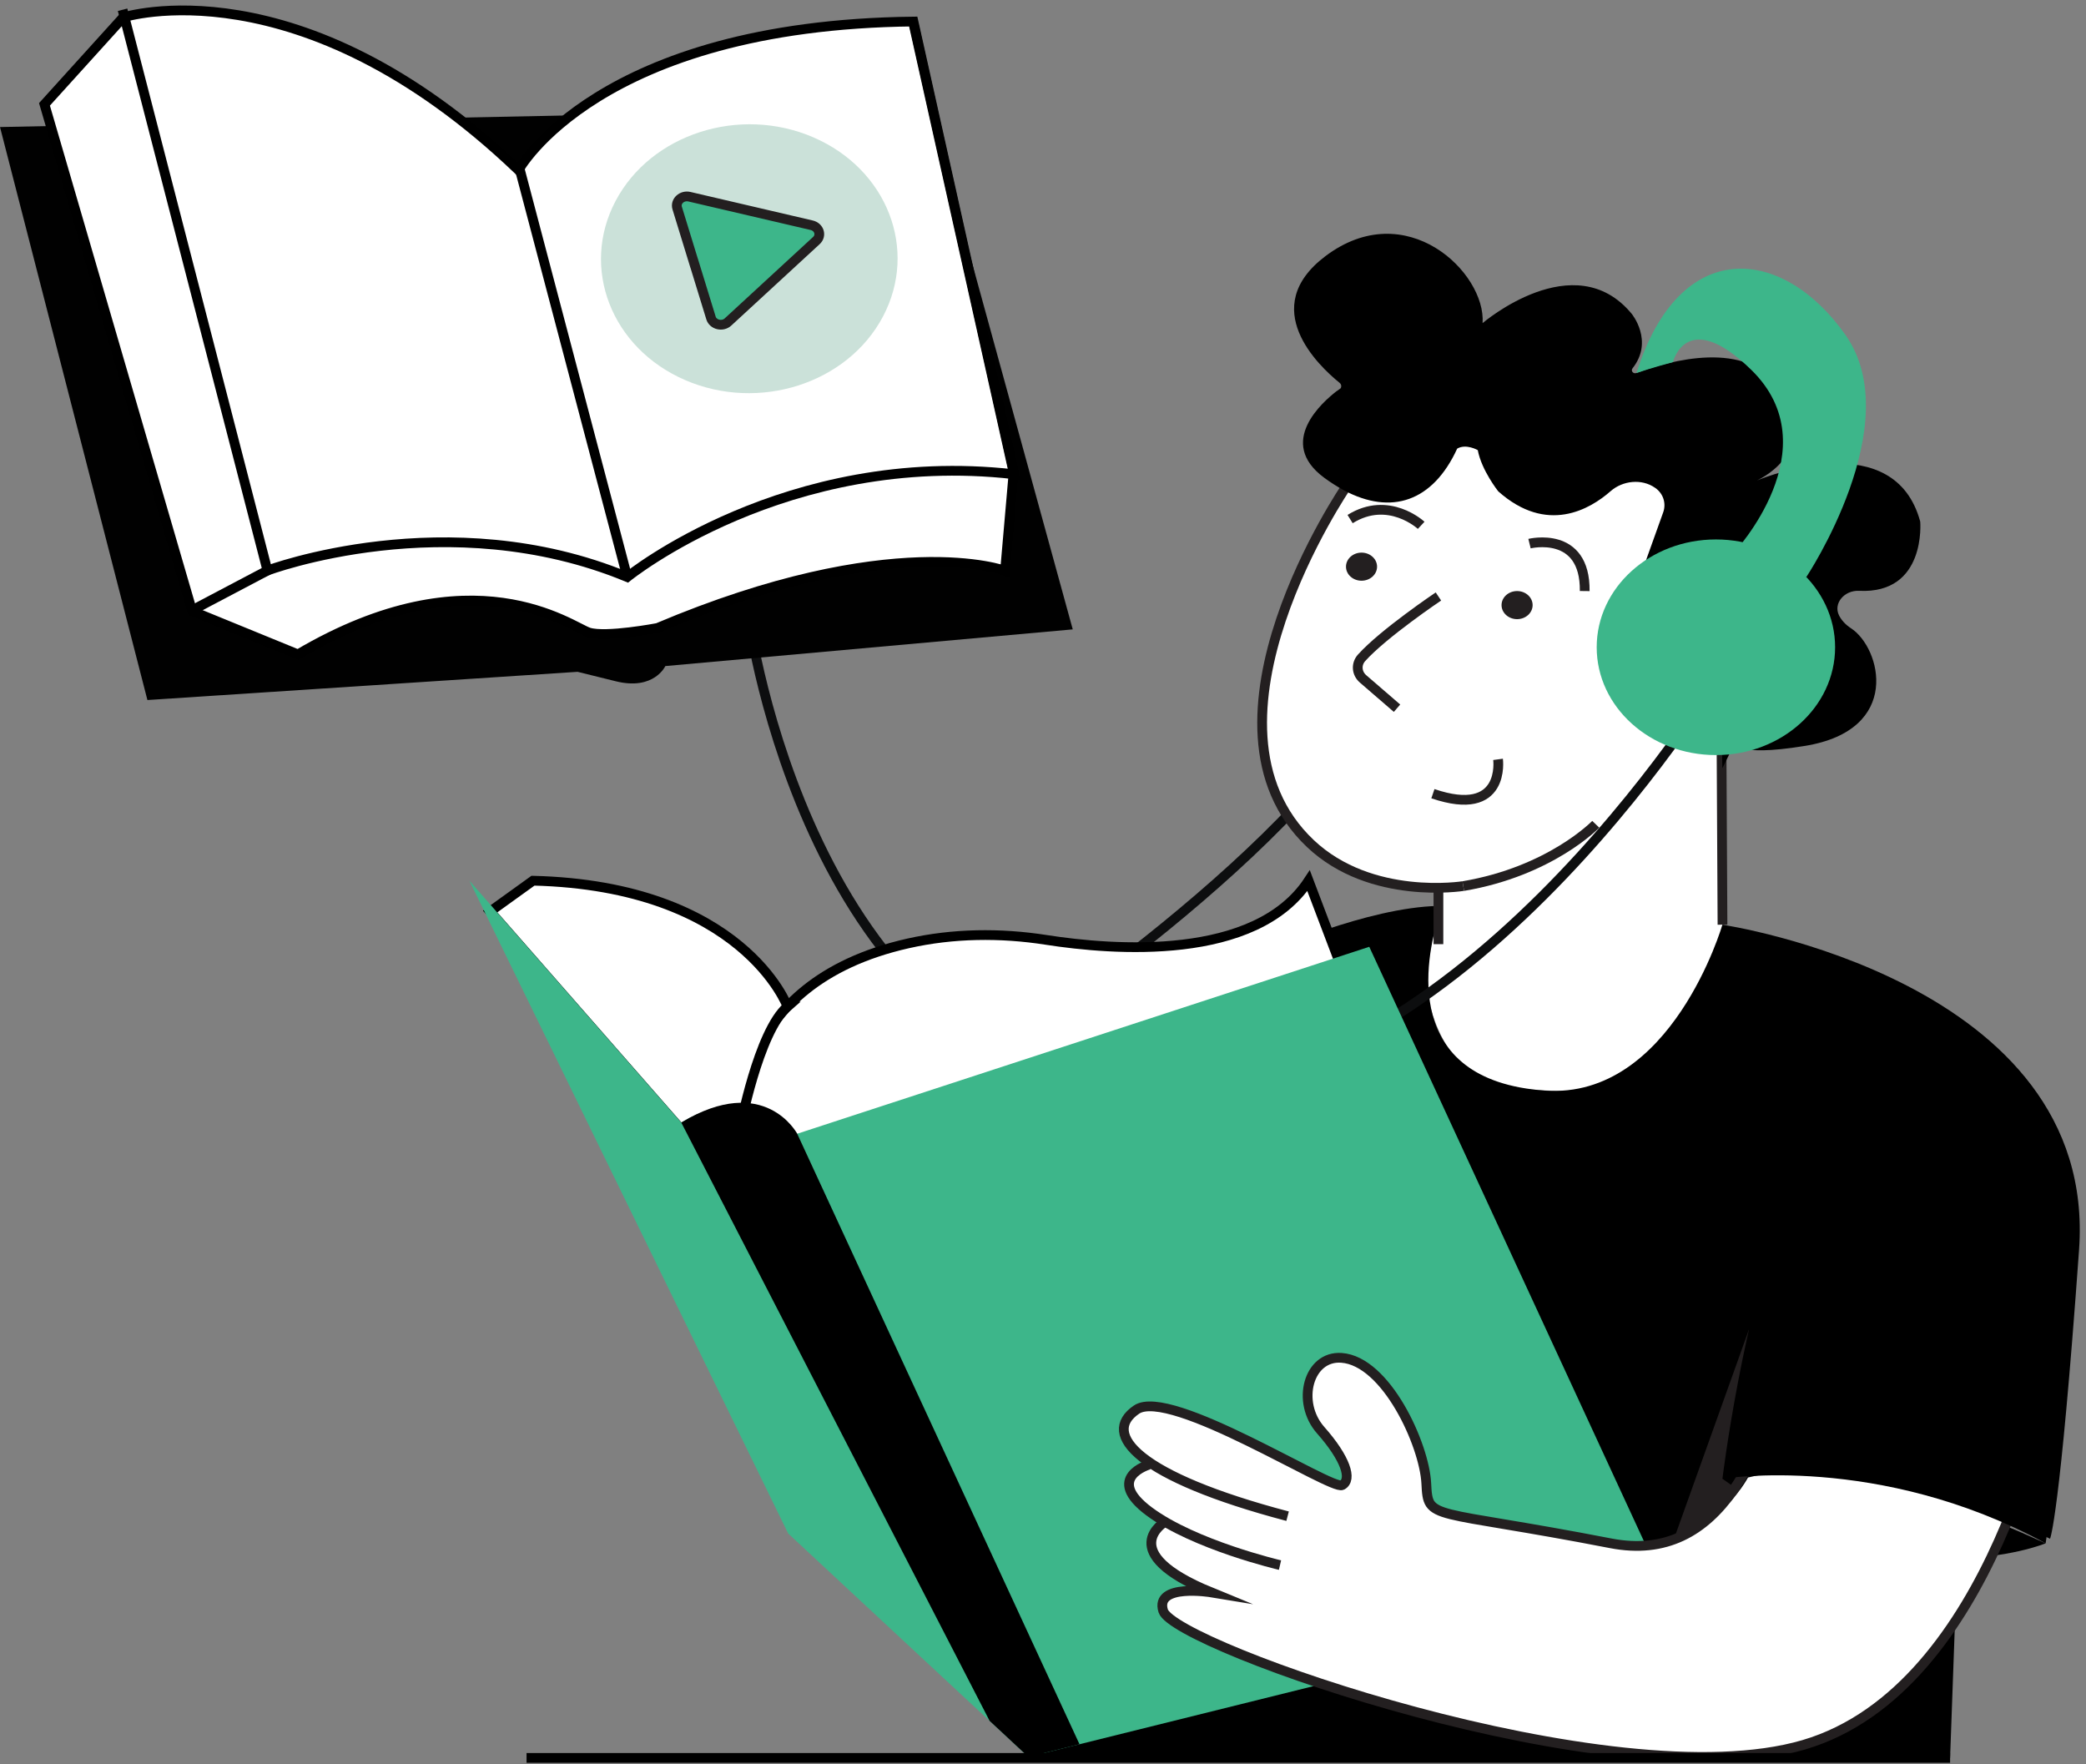 <svg width="214" height="181" viewBox="0 0 214 181" fill="none" xmlns="http://www.w3.org/2000/svg">
<rect x="0" y="0" width="214" height="181" fill="#808080" stroke="none"/>
<path d="M102.315 107.763C102.315 107.763 135.135 86.396 142.151 69.763" stroke="#0D0E0F" stroke-miterlimit="10"/>
<path d="M176.706 94.858L176.309 72.648C176.309 72.648 179.83 75.826 182.912 69.765C182.912 69.765 186.245 62.231 179.609 59.573C179.609 59.573 175.006 58.454 171.542 64.471L168.948 68.5C168.948 68.5 165.408 68.43 166.706 64.163C166.706 64.163 172.887 52.077 171.326 49.856C169.762 47.636 160.753 44.751 159.746 44.67C158.737 44.59 140.719 41.936 139.292 46.114C137.865 50.292 132.76 60.032 132.76 60.032C132.76 60.032 119.711 90.606 147.569 91.075V94.86C147.569 94.86 145.069 98.556 147.003 104.19C148.935 109.825 152.179 111.771 159.744 111.905C159.744 111.905 173.262 112.756 176.708 94.86L176.706 94.858Z" fill="white"/>
<path d="M106.116 131.99V180.333H200.058L200.561 166.387V166.362L200.788 159.857L200.976 154.635L200.981 154.444L201.004 153.86C202.068 154.249 203.166 154.671 204.302 155.142C204.307 155.147 204.319 155.153 204.33 155.157C204.88 155.38 205.434 155.611 205.999 155.866C207.269 156.414 208.584 157.015 209.95 157.677C210.07 157.734 210.189 157.796 210.309 157.853C210.309 157.853 211.304 155.873 213.288 128.213C215.267 100.56 176.698 94.862 176.698 94.862C176.698 94.862 171.487 112.784 158.497 111.877C143.616 110.837 146.308 98.199 147.559 94.157C147.799 93.383 147.989 92.922 147.989 92.922C147.846 92.922 147.702 92.922 147.559 92.933C143.907 93.011 139.607 94.164 136.13 95.331C132.396 96.592 129.612 97.87 129.612 97.87L130.687 100.327L132.029 103.388L141.841 125.746L106.108 131.992L106.116 131.99Z" fill="black"/>
<path d="M150.115 90.895C150.115 90.895 140.665 92.432 134.435 86.541C121.424 74.239 138.151 49.855 138.151 49.855C138.151 49.855 145.867 53.247 147.425 46.205C147.425 46.205 151.249 42.747 152.946 46.205C152.946 46.205 155.669 54.648 164.713 48.865C165.76 48.195 167.077 47.961 168.328 48.218C170.417 48.647 172.893 49.897 171.21 53.504C168.52 59.266 165.689 68.127 168.945 68.498C168.945 68.498 175.884 55.168 181.264 61.571C186.644 67.974 180.98 75.4 176.593 73.351L176.708 94.858" stroke="#231F20" stroke-miterlimit="10"/>
<path d="M163.706 84.558C163.706 84.558 159.063 89.387 150.115 90.897" stroke="#231F20" stroke-miterlimit="10"/>
<path d="M155.636 63.516C156.516 63.516 157.23 62.87 157.23 62.074C157.23 61.278 156.516 60.633 155.636 60.633C154.756 60.633 154.042 61.278 154.042 62.074C154.042 62.87 154.756 63.516 155.636 63.516Z" fill="#231F20"/>
<path d="M139.677 59.573C140.557 59.573 141.271 58.928 141.271 58.132C141.271 57.336 140.557 56.69 139.677 56.69C138.797 56.69 138.083 57.336 138.083 58.132C138.083 58.928 138.797 59.573 139.677 59.573Z" fill="#231F20"/>
<path d="M147.566 61.189C147.566 61.189 141.948 64.966 139.686 67.477C139.104 68.124 139.169 69.067 139.836 69.644L143.319 72.651" stroke="#231F20" stroke-miterlimit="10"/>
<path d="M153.683 77.898C153.683 77.898 154.504 83.981 147 81.42" stroke="#231F20" stroke-miterlimit="10"/>
<path d="M156.91 55.767C156.91 55.767 162.645 54.359 162.574 60.633" stroke="#231F20" stroke-miterlimit="10"/>
<path d="M145.797 53.89C145.797 53.89 142.459 50.78 138.506 53.249" stroke="#231F20" stroke-miterlimit="10"/>
<path d="M147.566 91.073V96.856" stroke="#231F20" stroke-miterlimit="10"/>
<path d="M179.846 68.5C179.846 68.5 176.731 63.775 172.767 68.5" stroke="#231F20" stroke-miterlimit="10"/>
<path d="M137.151 40.113C137.358 39.953 137.499 39.862 137.527 39.837H137.534C137.64 39.65 137.612 39.416 137.417 39.263C135.257 37.516 128.988 31.576 135.954 26.292C144.238 20.021 152.449 27.959 152.097 33.147C152.097 33.147 161.512 25.078 167.389 32.186C167.389 32.186 169.701 34.973 167.478 37.786C167.272 38.047 167.561 38.387 167.884 38.264C171.26 37 179.196 34.744 182.607 39.866C186.674 45.972 181.104 48.88 180.252 49.286C181.55 48.755 194.36 43.781 196.993 53.506C196.993 53.506 197.646 60.949 190.719 60.609C189.209 60.535 188.043 61.9 188.67 63.142C188.904 63.598 189.287 64.055 189.897 64.454C192.944 66.434 195.209 74.886 185.153 76.52C177.722 77.731 178.027 76.117 178.027 76.117L176.694 78.809L176.588 73.351C176.588 73.351 176.6 73.355 176.619 73.362C176.842 73.432 178.168 73.824 179.595 73.415C179.607 73.415 179.619 73.408 179.63 73.404C180.698 73.09 181.813 72.332 182.564 70.665C183.01 69.7 183.327 68.426 183.445 66.753C183.452 66.706 183.456 66.662 183.456 66.615C183.456 66.615 183.44 66.439 183.386 66.142C183.386 66.11 183.381 66.078 183.374 66.046C183.269 65.498 183.057 64.613 182.635 63.673C182.623 63.645 182.611 63.626 182.6 63.598C182.259 62.849 181.778 62.07 181.121 61.405L181.109 61.395C180.421 60.709 179.548 60.147 178.421 59.856L178.414 59.849C178.414 59.849 178.396 59.849 178.384 59.845C178.055 59.771 175.208 59.314 171.579 64.405L171.537 64.469L169.06 68.286L169.018 68.356H168.988L168.952 68.472L168.941 68.5C168.941 68.5 164.298 69.073 167.995 59.894L170.624 52.561C170.948 51.663 170.654 50.661 169.837 50.071C169.821 50.06 169.802 50.044 169.779 50.033C168.417 49.082 166.474 49.3 165.234 50.383C163.122 52.241 158.702 54.854 153.704 50.404C153.704 50.404 151.991 48.254 151.604 46.178C151.604 46.178 150.411 45.488 149.496 46.019L149.489 46.025C147.001 51.445 142.75 52.905 137.853 50.288C137.196 49.931 136.527 49.506 135.846 49.008C135.839 49.001 135.835 48.997 135.828 48.993C130.931 45.367 135.71 41.204 137.142 40.11L137.151 40.113Z" fill="black"/>
<path d="M179.428 136.365L170.882 160.246L181.686 160.552L179.428 136.365Z" fill="#231F20"/>
<path d="M123.406 162.991L128.57 164.897" stroke="#231F20" stroke-miterlimit="10"/>
<path d="M76.848 63.513C76.848 63.513 83.005 108.999 115.827 111.909C148.649 114.82 176.032 69.763 176.032 69.763" stroke="#0D0E0F" stroke-miterlimit="10"/>
<path d="M75.914 115.818C75.914 115.818 74.759 100.917 93.152 96.78C97.786 95.737 102.619 95.682 107.325 96.417C114.191 97.489 128.803 98.646 134.246 90.347L138.424 101.359L82.923 118.998C82.923 118.998 81.012 115.682 75.914 115.82V115.818Z" fill="white" stroke="black" stroke-miterlimit="10"/>
<path d="M80.788 103.252C80.788 103.252 76.197 90.873 54.677 90.345L50.285 93.506L71.03 117.187C71.03 117.187 73.366 115.569 75.915 115.818C75.915 115.818 77.788 105.817 80.79 103.252H80.788Z" fill="white" stroke="black" stroke-miterlimit="10"/>
<path d="M171.321 163.887L140.471 97.125L81.781 116.306C81.781 116.306 77.958 110.415 69.888 115.153L48.154 90.345L80.859 157.314L105.494 180.235L171.319 163.889L171.321 163.887Z" fill="#3DB68A"/>
<path d="M69.89 115.153L101.524 176.535L105.498 180.233L110.744 178.93L81.783 116.304C81.783 116.304 78.457 109.997 69.89 115.151V115.153Z" fill="black"/>
<path d="M209.861 158.32C209.861 158.32 194.66 164.63 176.706 151.699C176.706 151.699 183.666 146.373 209.861 158.32Z" fill="black"/>
<path d="M179.33 151.561C179.33 151.561 175.474 158.86 167.615 158.584L149.034 155.397C147.565 155.098 146.478 153.378 146.351 152.02C146.213 150.517 145.844 148.438 144.9 146.345C144.9 146.345 141.21 138.546 136.92 139.267C136.92 139.267 133.159 140.705 134.664 144.861C134.664 144.861 136.401 147.309 137.035 148.305C137.668 149.3 138.713 152.001 137.922 152.504C137.131 153.007 122.188 145.35 122.188 145.35C122.188 145.35 117.728 143.125 115.834 145.464C115.834 145.464 114.336 147.32 118.102 150.154C118.102 150.154 114.336 151.315 116.259 153.465C118.181 155.618 119.735 156.024 119.735 156.024C119.735 156.024 117.54 157.73 118.118 158.955C118.695 160.178 120.726 161.895 124.484 163.269C124.484 163.269 119.731 162.721 119.491 164.065C119.252 165.409 119.792 166.247 122.552 167.564C125.312 168.88 144.299 176.14 152.022 177.146C152.022 177.146 171.758 182.133 183.06 179.439C183.06 179.439 194.015 179.051 203.709 161.252L206.028 156.244C206.028 156.244 194.883 147.903 179.33 151.568V151.561Z" fill="white"/>
<path d="M117.89 150.245C117.89 150.245 113.244 151.588 117.89 155.047C122.535 158.505 131.314 160.553 131.314 160.553" stroke="#231F20" stroke-miterlimit="10"/>
<path d="M119.524 156.113C119.524 156.113 114.184 159.227 124.27 163.356C124.27 163.356 118.428 162.392 119.334 165.258C120.463 168.824 165.434 184.753 185.043 178.989C204.653 173.225 210.314 141.609 210.314 141.609C210.314 141.609 210.514 140.997 210.669 139.983C213.044 124.413 187.377 120.598 184.039 136.021C181.222 149.039 176.516 160.505 165.239 158.318C146.55 154.694 146.517 156.081 146.32 152.162C146.121 148.203 142.215 139.613 137.614 139.293C134.225 139.057 132.943 143.838 135.49 146.719C138.039 149.599 138.746 151.78 137.685 152.353C136.624 152.926 120.033 142.269 116.59 144.606C112.909 147.103 116.733 151.487 132.093 155.537" stroke="#231F20" stroke-miterlimit="10"/>
<path d="M206.746 115.625C206.746 115.625 188.2 110.118 183.456 122.539C178.712 134.96 176.703 151.699 176.703 151.699C176.703 151.699 192.726 149.031 209.858 158.32C209.858 158.32 216.372 117.544 206.746 115.625Z" fill="black"/>
<path d="M95.354 11.08L110.052 64.564L68.257 68.328C68.257 68.328 67.102 70.861 63.177 69.888L59.252 68.918L15.123 71.812L0 13.033L95.354 11.08Z" fill="#010101"/>
<path d="M53.197 17.495C53.197 17.495 60.056 2.586 93.713 2.255L104.088 49.479L103.11 58.595C103.11 58.595 90.211 54.754 68.154 64.174C68.154 64.174 63.617 65.305 62.016 65.116C60.415 64.927 56.509 62.777 53.77 62.291C51.03 61.807 42.254 59.728 30.572 67.177L19.72 62.739L4.568 10.751L12.641 1.832C12.641 1.832 31.496 -3.488 53.195 17.495H53.197Z" fill="white"/>
<path d="M93.735 2.522L104.023 48.649C80.621 45.989 64.349 59.197 64.349 59.197C45.921 51.576 27.438 58.527 27.438 58.527L12.575 1" stroke="black" stroke-miterlimit="10"/>
<path d="M53.192 17.451C53.192 17.451 61.274 2.571 93.709 2.21L103.997 48.337L103.107 58.55C103.107 58.55 91.533 54.232 67.452 64.42C67.452 64.42 62.163 65.429 60.41 64.881C58.657 64.333 48.514 56.536 30.567 67.131L19.715 62.692L4.563 10.704L12.636 1.786C12.636 1.786 30.719 -4.035 53.19 17.449L53.192 17.451Z" stroke="black" stroke-miterlimit="10"/>
<path d="M53.303 17.298L64.351 59.196" stroke="black" stroke-miterlimit="10"/>
<path d="M27.722 58.378L19.828 62.539" stroke="black" stroke-miterlimit="10"/>
<path d="M90.582 32.473C94.217 25.598 91.025 17.369 83.451 14.093C75.878 10.817 66.791 13.735 63.155 20.61C59.52 27.485 62.712 35.714 70.286 38.99C77.859 42.266 86.946 39.349 90.582 32.473Z" fill="#CBE1D9"/>
<path d="M71.203 26.983L69.471 21.344C69.257 20.646 69.959 19.998 70.733 20.181L77.001 21.643L83.268 23.106C84.045 23.287 84.312 24.161 83.751 24.677L79.219 28.853L74.686 33.029C74.125 33.547 73.153 33.319 72.94 32.621L71.207 26.983H71.203Z" fill="#3DB68A" stroke="#231F20" stroke-miterlimit="10"/>
<path d="M176.032 77.459C182.786 77.459 188.261 72.507 188.261 66.398C188.261 60.29 182.786 55.338 176.032 55.338C169.278 55.338 163.803 60.29 163.803 66.398C163.803 72.507 169.278 77.459 176.032 77.459Z" fill="#3DB68A"/>
<path d="M167.883 38.266C169.343 37.758 171.624 37.149 171.624 37.149C171.624 37.149 173 31.451 179.652 37.932C187.907 45.978 177.882 56.692 177.882 56.692L185.309 59.195C185.309 59.195 195.761 43.507 189.33 34.366C182.898 25.224 172.31 24.15 167.885 38.266H167.883Z" fill="#3DB68A"/>
<path d="M54.018 180.333H200.058" stroke="black" stroke-miterlimit="10"/>
</svg>
